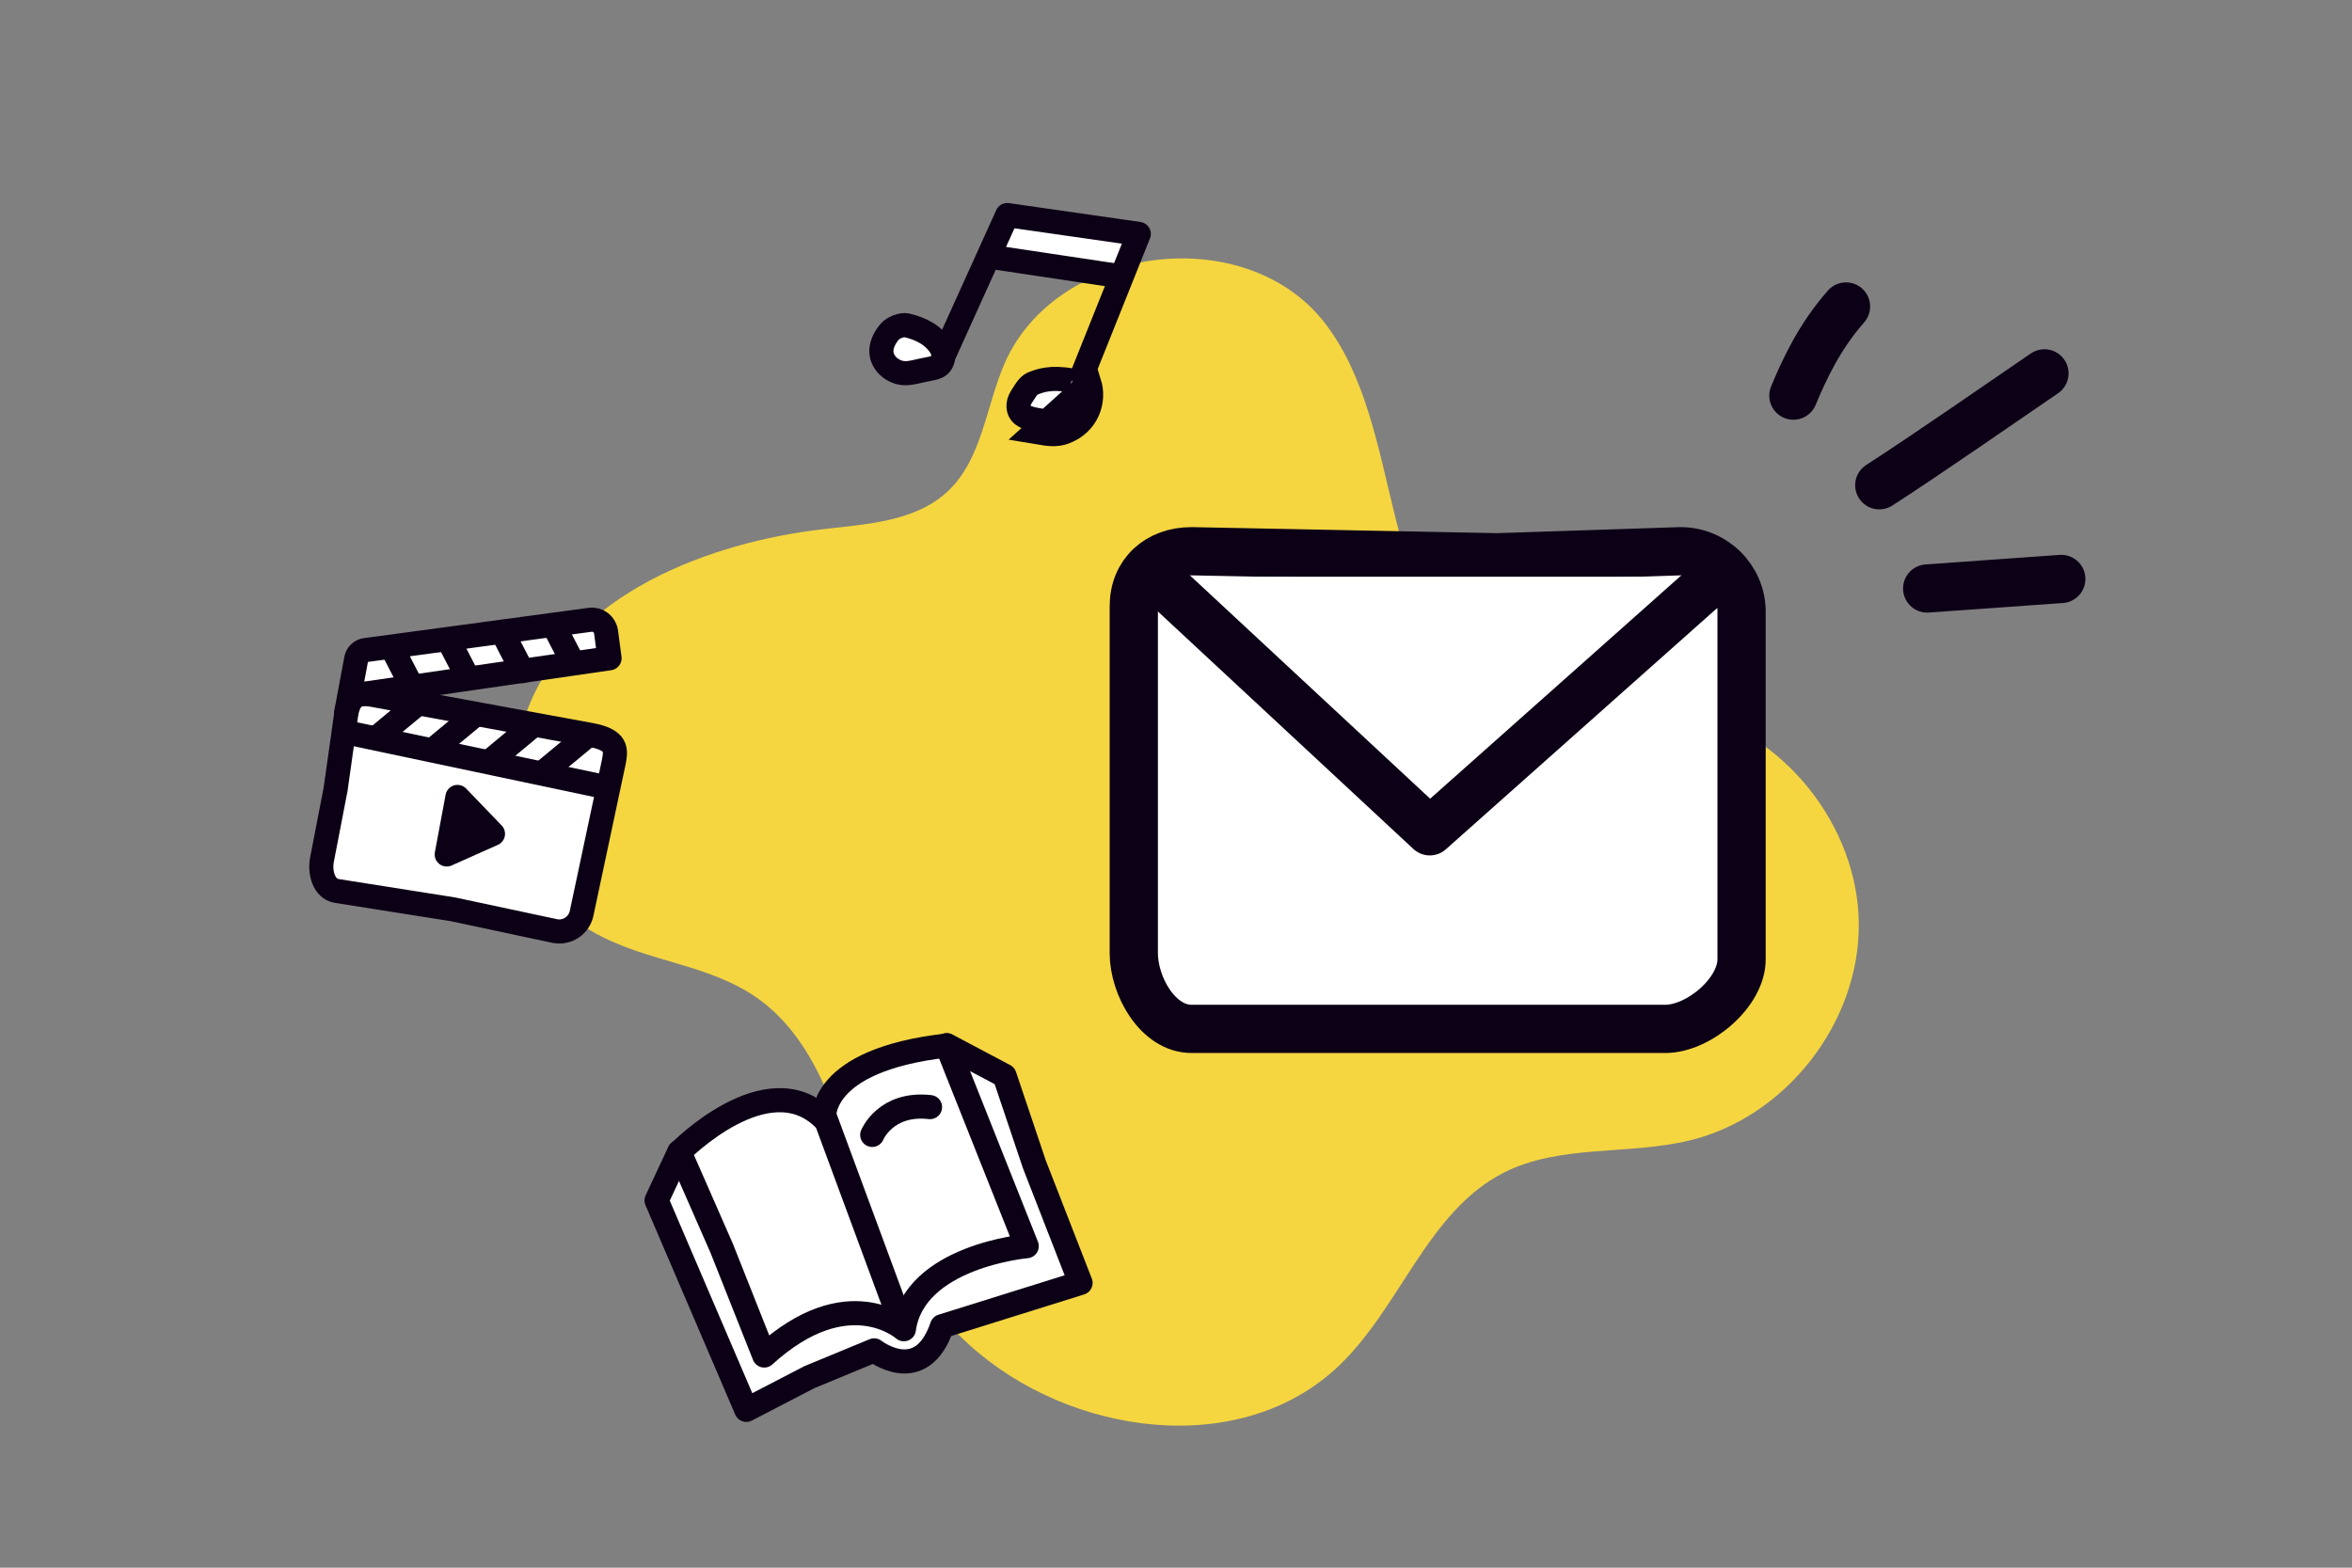 <svg width="390" height="260" viewBox="0 0 390 260" fill="none" xmlns="http://www.w3.org/2000/svg">
<rect x="0" y="0" width="390" height="260" fill="#808080" stroke="none"/>
<g clip-path="url(#clip0_32652_105470)">
<g clip-path="url(#clip1_32652_105470)">
<g clip-path="url(#clip2_32652_105470)">
<path d="M86.398 140.224C88.553 146.61 93.089 152.062 100.136 155.522C109.324 160.031 119.748 160.227 127.706 167.211C134.796 173.429 138.037 182.606 140.751 191.368C144.304 202.826 151.837 214.976 160.701 223.019C177.383 238.166 205.725 242.076 222.038 226.485C232.281 216.703 236.742 200.874 249.371 194.477C258.733 189.744 270.004 191.614 280.2 189.133C296.102 185.29 308.334 169.629 308.219 153.254C308.114 136.885 295.679 121.406 279.717 117.787C268.969 115.355 257.007 117.702 247.348 112.408C227.805 101.684 233.321 70.89 219.53 53.385C206.269 36.554 175.045 40.661 166.551 60.347C163.472 67.48 162.842 76.101 157.206 81.441C151.823 86.529 143.713 86.919 136.359 87.78C117.66 89.961 95.028 98.412 87.592 117.358C84.518 125.18 84.058 133.27 86.419 140.235L86.398 140.224Z" fill="#F5D640"/>
</g>
<path d="M288.781 101.45C288.781 95.934 284.221 91.422 278.648 91.422L248.248 92.426L197.582 91.422C192.008 91.422 188 95.047 188 100.562V118.562V138.562V158.062C188 163.578 192.008 170.641 197.582 170.641H276.114C281.688 170.641 288.781 164.624 288.781 159.109V101.45Z" fill="white" stroke="#0C0016" stroke-width="8" stroke-linecap="round" stroke-linejoin="round"/>
<path d="M284.56 95.648L237.084 137.87L191.672 95.648" fill="white"/>
<path d="M284.56 95.648L237.084 137.87L191.672 95.648" stroke="#0C0016" stroke-width="8" stroke-linecap="round" stroke-linejoin="round"/>
<path d="M297.374 65.612C299.194 61.23 301.725 55.797 306.098 50.834" stroke="#0C0016" stroke-width="8" stroke-linecap="round"/>
<path d="M311.617 80.478C319.286 75.542 331.54 67.014 339 61.924" stroke="#0C0016" stroke-width="8" stroke-linecap="round"/>
<path d="M319.559 97.601L341.791 96.019" stroke="#0C0016" stroke-width="8" stroke-linecap="round"/>
<path d="M92.056 154.425L75.095 150.806L55.757 147.751C53.713 147.375 52.993 144.688 53.379 142.626L55.645 130.915L57.427 118.285C57.988 115.28 59.505 114.822 61.829 115.249L97.887 121.878C102.458 122.719 102.146 124.387 101.763 126.436L96.458 151.389C96.075 153.439 94.1 154.801 92.056 154.425Z" fill="white" stroke="#0C0016" stroke-width="4" stroke-miterlimit="10"/>
<path d="M75.857 132.173L74.075 141.712L81.743 138.291L75.857 132.173Z" fill="#0C0016" stroke="#0C0016" stroke-width="4" stroke-linecap="round" stroke-linejoin="round"/>
<path d="M57.417 118.115L59.069 109.274C59.212 108.509 59.833 107.925 60.602 107.816L97.849 102.793C99.142 102.622 100.327 103.525 100.492 104.82L101.072 109.17L95.116 110.038L58.218 115.376" fill="white"/>
<path d="M57.417 118.115L59.069 109.274C59.212 108.509 59.833 107.925 60.602 107.816L97.849 102.793C99.142 102.622 100.327 103.525 100.492 104.82L101.072 109.17L95.116 110.038L58.218 115.376" stroke="#0C0016" stroke-width="4" stroke-linecap="round" stroke-linejoin="round"/>
<path d="M65.154 107.761L67.794 112.877" stroke="#0C0016" stroke-width="4" stroke-linecap="round" stroke-linejoin="round"/>
<path d="M62.408 122.379L69.346 116.641" stroke="#0C0016" stroke-width="4" stroke-linecap="round" stroke-linejoin="round"/>
<path d="M71.908 124.257L78.849 118.506" stroke="#0C0016" stroke-width="4" stroke-linecap="round" stroke-linejoin="round"/>
<path d="M81.487 126.031L88.415 120.278" stroke="#0C0016" stroke-width="4" stroke-linecap="round" stroke-linejoin="round"/>
<path d="M90.076 128.073L97.014 122.335" stroke="#0C0016" stroke-width="4" stroke-linecap="round" stroke-linejoin="round"/>
<path d="M74.669 106.772L77.322 111.891" stroke="#0C0016" stroke-width="4" stroke-linecap="round" stroke-linejoin="round"/>
<path d="M83.969 106.177L86.621 111.296" stroke="#0C0016" stroke-width="4" stroke-linecap="round" stroke-linejoin="round"/>
<path d="M92.162 104.426L94.814 109.545" stroke="#0C0016" stroke-width="4" stroke-linecap="round" stroke-linejoin="round"/>
<path d="M56.824 121.334L100.903 130.647" stroke="#0C0016" stroke-width="4" stroke-miterlimit="10"/>
<path d="M156.983 173.33L166.573 178.414L171.53 193.144L179.174 212.772L156.202 219.957C152.751 230.086 144.949 223.959 144.949 223.959L134.191 228.409L123.753 233.823L108.87 199.092L112.639 191.028" fill="white"/>
<path d="M156.983 173.33L166.573 178.414L171.53 193.144L179.174 212.772L156.202 219.957C152.751 230.086 144.949 223.959 144.949 223.959L134.191 228.409L123.753 233.823L108.87 199.092L112.639 191.028" stroke="#0C0016" stroke-width="4" stroke-linecap="round" stroke-linejoin="round"/>
<path d="M136.646 185.545C136.646 185.545 135.478 175.819 157.016 173.398L170.247 206.676C170.247 206.676 151.557 208.314 149.876 220.451C149.876 220.451 140.607 212.173 126.723 224.81L119.692 207.082L112.671 191.069C112.671 191.069 127.225 176.224 136.623 185.531L136.646 185.545Z" fill="white" stroke="#0C0016" stroke-width="4" stroke-linecap="round" stroke-linejoin="round"/>
<path d="M136.364 184.12L149.719 220.26" stroke="#0C0016" stroke-width="4" stroke-linecap="round" stroke-linejoin="round"/>
<path d="M144.629 188.225C144.629 188.225 146.854 182.777 154.213 183.613" stroke="#0C0016" stroke-width="4" stroke-linecap="round" stroke-linejoin="round"/>
<path d="M186.069 46.584L164.107 43.006L167.723 35.236L189.19 38.874L186.069 46.584Z" fill="white"/>
<path d="M155.822 60.409L167.015 35.666L188.828 38.795L177.64 66.755" stroke="#0C0016" stroke-width="4" stroke-linecap="round" stroke-linejoin="round"/>
<path d="M152.976 61.41L152.968 61.412L152.96 61.414C152.798 61.45 152.643 61.485 152.495 61.519C151.332 61.784 150.562 61.96 149.716 61.876C148.689 61.763 147.64 61.198 146.993 60.429C146.25 59.539 146.061 58.637 146.18 57.763C146.307 56.836 146.802 55.837 147.601 54.931C147.802 54.709 148.261 54.383 148.878 54.152C149.499 53.919 150.008 53.886 150.293 53.946C152.894 54.524 154.991 55.764 156.073 57.673C156.592 58.595 156.484 59.731 155.939 60.406C155.74 60.652 155.499 60.809 155.06 60.951C154.693 61.07 154.356 61.135 153.896 61.224C153.637 61.274 153.34 61.331 152.976 61.41Z" fill="white" stroke="#0C0016" stroke-width="4"/>
<path d="M171.672 71.615C171.884 71.65 172.095 71.687 172.307 71.725C173.683 71.972 175.065 72.219 176.503 71.684C180.351 70.258 181.544 66.457 180.638 63.527L171.672 71.615ZM177.869 63.162L177.883 63.169L177.897 63.176C178.256 63.356 178.525 63.654 178.664 63.976L178.712 64.133C179.362 66.236 178.493 68.842 175.822 69.832L175.819 69.833C174.941 70.16 174.151 70.024 172.737 69.78C172.52 69.743 172.288 69.702 172.038 69.661L172.034 69.66C170.753 69.451 169.967 69.17 169.418 68.677C168.834 68.142 168.609 67.016 169.363 65.831L169.366 65.826C170.324 64.313 170.649 63.827 171.41 63.541L171.41 63.541L171.423 63.536C172.649 63.066 173.196 62.961 174.521 62.847C174.855 62.821 175.616 62.833 176.43 62.914C176.825 62.954 177.189 63.006 177.481 63.065C177.712 63.112 177.829 63.151 177.866 63.163C177.882 63.168 177.882 63.168 177.869 63.162Z" fill="white" stroke="#0C0016" stroke-width="4"/>
<path d="M164.153 42.573L185.304 45.747" stroke="#0C0016" stroke-width="4" stroke-linecap="round" stroke-linejoin="round"/>
</g>
</g>
<defs>
<clipPath id="clip0_32652_105470">
<rect width="390" height="260" fill="white"/>
</clipPath>
<clipPath id="clip1_32652_105470">
<rect width="390" height="260" fill="white"/>
</clipPath>
<clipPath id="clip2_32652_105470">
<rect width="215.774" height="180.839" fill="white" transform="translate(248.961 272.215) rotate(-151.687)"/>
</clipPath>
</defs>
</svg>

